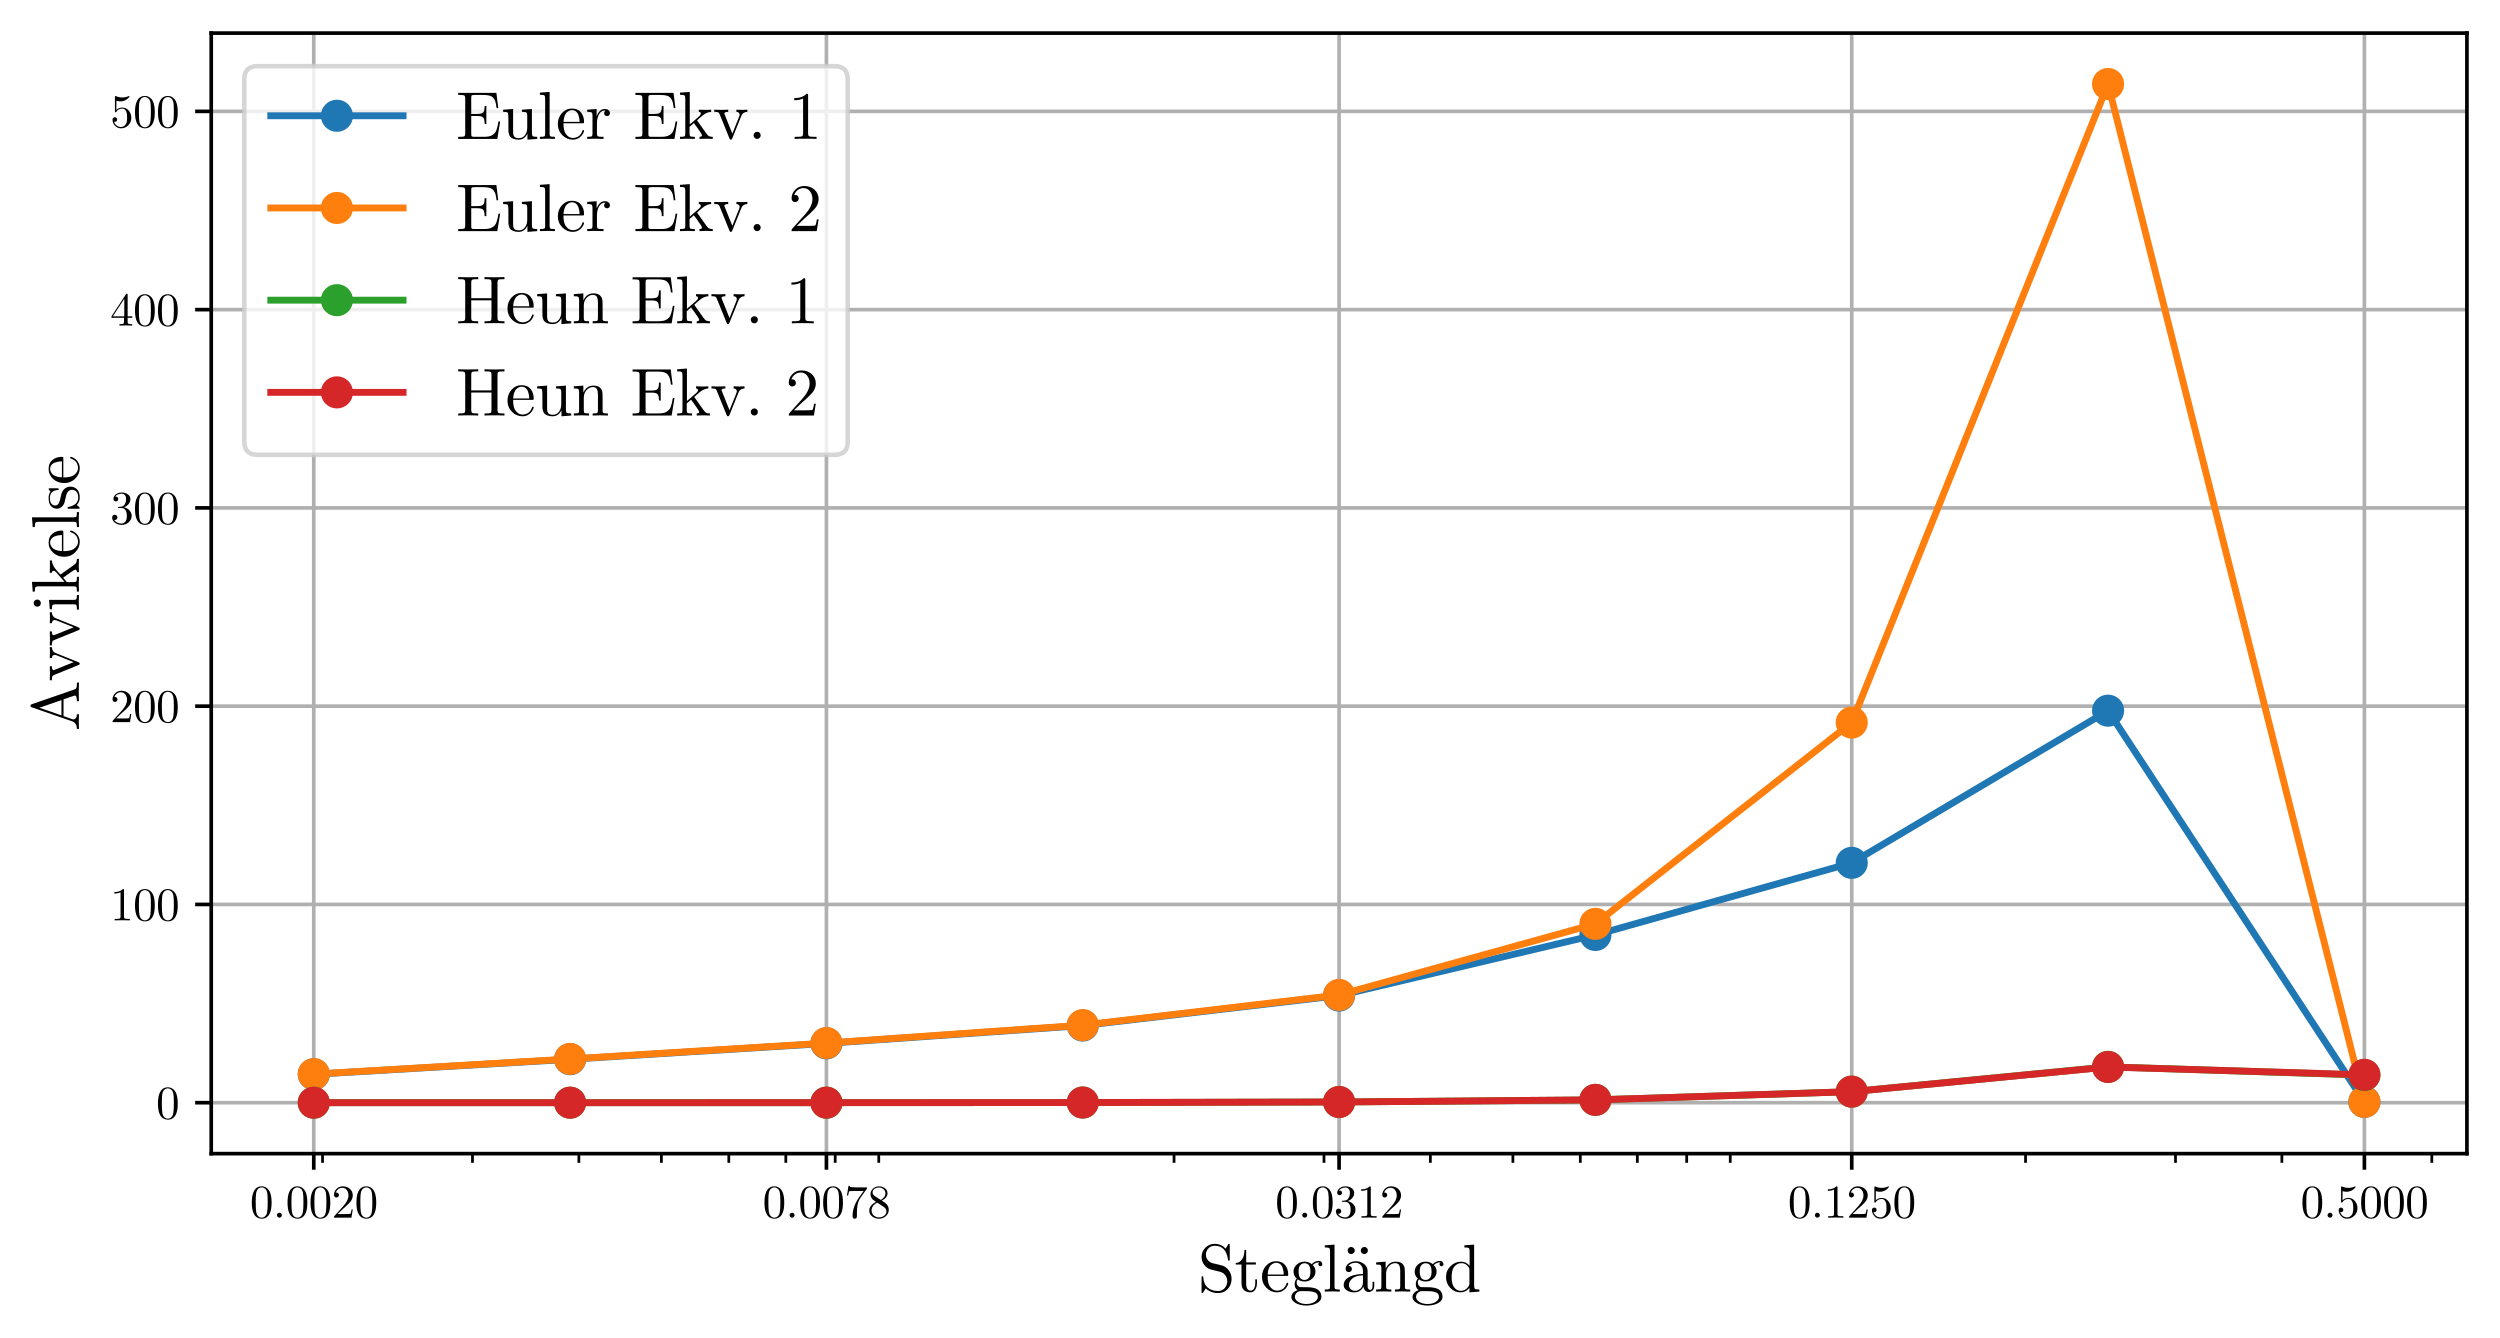 <?xml version="1.0" encoding="utf-8" standalone="no"?>
<!DOCTYPE svg PUBLIC "-//W3C//DTD SVG 1.1//EN"
  "http://www.w3.org/Graphics/SVG/1.1/DTD/svg11.dtd">
<svg xmlns:xlink="http://www.w3.org/1999/xlink" width="544.225pt" height="291.336pt" viewBox="0 0 544.225 291.336" xmlns="http://www.w3.org/2000/svg" version="1.1">
 <defs>
  <style type="text/css">*{stroke-linejoin: round; stroke-linecap: butt}</style>
 </defs>
 <g id="figure_1">
  <g id="patch_1">
   <path d="M 0 291.336 
L 544.225 291.336 
L 544.225 0 
L 0 0 
z
" style="fill: #ffffff"/>
  </g>
  <g id="axes_1">
   <g id="patch_2">
    <path d="M 45.984 251.136 
L 537.024 251.136 
L 537.024 7.2 
L 45.984 7.2 
z
" style="fill: #ffffff"/>
   </g>
   <g id="matplotlib.axis_1">
    <g id="xtick_1">
     <g id="line2d_1">
      <path d="M 514.705 251.136 
L 514.705 7.2 
" clip-path="url(#p6be2112c25)" style="fill: none; stroke: #b0b0b0; stroke-width: 0.8; stroke-linecap: square"/>
     </g>
     <g id="line2d_2">
      <defs>
       <path id="mc79f4f2208" d="M 0 0 
L 0 3.5 
" style="stroke: #000000; stroke-width: 0.8"/>
      </defs>
      <g>
       <use xlink:href="#mc79f4f2208" x="514.705" y="251.136" style="stroke: #000000; stroke-width: 0.8"/>
      </g>
     </g>
     <g id="text_1">
      <!-- 0.5000 -->
      <g transform="translate(500.815 265.075) scale(0.1 -0.1)">
       <defs>
        <path id="CMUSerif-Roman-30" d="M 250 2047 
Q 250 2988 488 3500 
Q 819 4263 1600 4263 
Q 1766 4263 1939 4217 
Q 2113 4172 2333 4000 
Q 2553 3828 2688 3547 
Q 2944 3003 2944 2047 
Q 2944 1113 2706 603 
Q 2359 -141 1594 -141 
Q 1306 -141 1014 6 
Q 722 153 538 506 
Q 250 1034 250 2047 
z
M 781 2125 
Q 781 1159 850 775 
Q 928 359 1142 179 
Q 1356 0 1594 0 
Q 1850 0 2064 192 
Q 2278 384 2344 800 
Q 2416 1209 2413 2125 
Q 2413 3016 2350 3372 
Q 2266 3788 2042 3955 
Q 1819 4122 1594 4122 
Q 1509 4122 1420 4097 
Q 1331 4072 1203 4000 
Q 1075 3928 976 3750 
Q 878 3572 831 3303 
Q 781 2956 781 2125 
z
" transform="scale(0.016)"/>
        <path id="CMUSerif-Roman-2e" d="M 641 103 
Q 544 206 544 340 
Q 544 475 641 573 
Q 738 672 884 672 
Q 1025 672 1120 580 
Q 1216 488 1216 339 
Q 1216 191 1114 95 
Q 1013 0 884 0 
Q 738 0 641 103 
z
" transform="scale(0.016)"/>
        <path id="CMUSerif-Roman-35" d="M 319 1031 
Q 319 1222 422 1295 
Q 525 1369 634 1369 
Q 781 1369 867 1276 
Q 953 1184 953 1056 
Q 953 928 867 836 
Q 781 744 634 744 
Q 563 744 525 756 
Q 609 463 867 250 
Q 1125 38 1466 38 
Q 1894 38 2150 453 
Q 2303 722 2303 1331 
Q 2303 1869 2188 2138 
Q 2009 2547 1644 2547 
Q 1125 2547 819 2100 
Q 781 2044 738 2041 
Q 675 2041 661 2077 
Q 647 2113 647 2209 
L 647 4103 
Q 647 4256 709 4256 
Q 734 4256 788 4238 
Q 1191 4059 1638 4056 
Q 2097 4056 2509 4244 
Q 2541 4263 2559 4263 
Q 2622 4263 2625 4191 
Q 2625 4166 2573 4092 
Q 2522 4019 2412 3923 
Q 2303 3828 2162 3737 
Q 2022 3647 1817 3586 
Q 1613 3525 1388 3525 
Q 1119 3525 844 3609 
L 844 2363 
Q 1175 2688 1656 2688 
Q 2169 2688 2522 2275 
Q 2875 1863 2875 1288 
Q 2875 684 2458 271 
Q 2041 -141 1478 -141 
Q 966 -141 642 225 
Q 319 591 319 1031 
z
" transform="scale(0.016)"/>
       </defs>
       <use xlink:href="#CMUSerif-Roman-30"/>
       <use xlink:href="#CMUSerif-Roman-2e" x="50"/>
       <use xlink:href="#CMUSerif-Roman-35" x="77.783"/>
       <use xlink:href="#CMUSerif-Roman-30" x="127.783"/>
       <use xlink:href="#CMUSerif-Roman-30" x="177.783"/>
       <use xlink:href="#CMUSerif-Roman-30" x="227.783"/>
      </g>
     </g>
    </g>
    <g id="xtick_2">
     <g id="line2d_3">
      <path d="M 403.104 251.136 
L 403.104 7.2 
" clip-path="url(#p6be2112c25)" style="fill: none; stroke: #b0b0b0; stroke-width: 0.8; stroke-linecap: square"/>
     </g>
     <g id="line2d_4">
      <g>
       <use xlink:href="#mc79f4f2208" x="403.104" y="251.136" style="stroke: #000000; stroke-width: 0.8"/>
      </g>
     </g>
     <g id="text_2">
      <!-- 0.1250 -->
      <g transform="translate(389.215 265.075) scale(0.1 -0.1)">
       <defs>
        <path id="CMUSerif-Roman-31" d="M 569 3653 
L 569 3853 
Q 1338 3853 1734 4263 
Q 1844 4263 1862 4238 
Q 1881 4213 1881 4097 
L 1881 506 
Q 1881 316 1975 256 
Q 2069 197 2478 197 
L 2681 197 
L 2681 0 
Q 2456 19 1643 19 
Q 831 19 609 0 
L 609 197 
L 813 197 
Q 1216 197 1312 255 
Q 1409 313 1409 506 
L 1409 3822 
Q 1075 3653 569 3653 
z
" transform="scale(0.016)"/>
        <path id="CMUSerif-Roman-32" d="M 319 0 
Q 319 116 330 150 
Q 341 184 391 238 
L 1619 1606 
Q 2291 2363 2291 3022 
Q 2291 3450 2067 3756 
Q 1844 4063 1434 4063 
Q 1153 4063 915 3891 
Q 678 3719 569 3413 
Q 588 3419 653 3419 
Q 813 3419 902 3319 
Q 991 3219 991 3084 
Q 991 2913 880 2830 
Q 769 2747 659 2747 
Q 616 2747 558 2756 
Q 500 2766 409 2855 
Q 319 2944 319 3103 
Q 319 3550 658 3906 
Q 997 4263 1516 4263 
Q 2103 4263 2489 3914 
Q 2875 3566 2875 3022 
Q 2875 2831 2817 2657 
Q 2759 2484 2682 2350 
Q 2606 2216 2400 2000 
Q 2194 1784 2028 1631 
Q 1863 1478 1491 1153 
L 813 494 
L 1966 494 
Q 2528 494 2572 544 
Q 2634 634 2713 1113 
L 2875 1113 
L 2694 0 
L 319 0 
z
" transform="scale(0.016)"/>
       </defs>
       <use xlink:href="#CMUSerif-Roman-30"/>
       <use xlink:href="#CMUSerif-Roman-2e" x="50"/>
       <use xlink:href="#CMUSerif-Roman-31" x="77.783"/>
       <use xlink:href="#CMUSerif-Roman-32" x="127.783"/>
       <use xlink:href="#CMUSerif-Roman-35" x="177.783"/>
       <use xlink:href="#CMUSerif-Roman-30" x="227.783"/>
      </g>
     </g>
    </g>
    <g id="xtick_3">
     <g id="line2d_5">
      <path d="M 291.505 251.136 
L 291.505 7.2 
" clip-path="url(#p6be2112c25)" style="fill: none; stroke: #b0b0b0; stroke-width: 0.8; stroke-linecap: square"/>
     </g>
     <g id="line2d_6">
      <g>
       <use xlink:href="#mc79f4f2208" x="291.505" y="251.136" style="stroke: #000000; stroke-width: 0.8"/>
      </g>
     </g>
     <g id="text_3">
      <!-- 0.0312 -->
      <g transform="translate(277.615 265.075) scale(0.1 -0.1)">
       <defs>
        <path id="CMUSerif-Roman-33" d="M 269 863 
Q 269 1053 378 1143 
Q 488 1234 628 1234 
Q 775 1234 879 1139 
Q 984 1044 984 878 
Q 984 700 861 600 
Q 738 500 563 525 
Q 716 269 998 153 
Q 1281 38 1544 38 
Q 1819 38 2042 275 
Q 2266 513 2266 1094 
Q 2266 1588 2073 1872 
Q 1881 2156 1503 2156 
L 1222 2156 
Q 1125 2156 1097 2165 
Q 1069 2175 1069 2228 
Q 1069 2291 1166 2303 
Q 1263 2303 1416 2322 
Q 1788 2334 1984 2656 
Q 2163 2956 2163 3384 
Q 2163 3775 1977 3939 
Q 1791 4103 1550 4103 
Q 1325 4103 1078 4009 
Q 831 3916 697 3706 
Q 1094 3706 1094 3384 
Q 1094 3244 1005 3151 
Q 916 3059 769 3059 
Q 628 3059 534 3148 
Q 441 3238 441 3391 
Q 441 3756 767 4009 
Q 1094 4263 1575 4263 
Q 2050 4263 2401 4013 
Q 2753 3763 2753 3378 
Q 2753 3000 2503 2690 
Q 2253 2381 1856 2253 
Q 2344 2156 2634 1826 
Q 2925 1497 2925 1094 
Q 2925 594 2531 226 
Q 2138 -141 1563 -141 
Q 1031 -141 650 146 
Q 269 434 269 863 
z
" transform="scale(0.016)"/>
       </defs>
       <use xlink:href="#CMUSerif-Roman-30"/>
       <use xlink:href="#CMUSerif-Roman-2e" x="50"/>
       <use xlink:href="#CMUSerif-Roman-30" x="77.783"/>
       <use xlink:href="#CMUSerif-Roman-33" x="127.783"/>
       <use xlink:href="#CMUSerif-Roman-31" x="177.783"/>
       <use xlink:href="#CMUSerif-Roman-32" x="227.783"/>
      </g>
     </g>
    </g>
    <g id="xtick_4">
     <g id="line2d_7">
      <path d="M 179.905 251.136 
L 179.905 7.2 
" clip-path="url(#p6be2112c25)" style="fill: none; stroke: #b0b0b0; stroke-width: 0.8; stroke-linecap: square"/>
     </g>
     <g id="line2d_8">
      <g>
       <use xlink:href="#mc79f4f2208" x="179.905" y="251.136" style="stroke: #000000; stroke-width: 0.8"/>
      </g>
     </g>
     <g id="text_4">
      <!-- 0.0078 -->
      <g transform="translate(166.015 265.075) scale(0.1 -0.1)">
       <defs>
        <path id="CMUSerif-Roman-37" d="M 359 3009 
L 569 4325 
L 728 4325 
Q 747 4247 780 4212 
Q 813 4178 995 4150 
Q 1178 4122 1550 4122 
L 3103 4122 
Q 3103 3975 3047 3897 
L 2181 2681 
Q 1906 2297 1784 1588 
Q 1713 1113 1716 538 
L 1716 213 
Q 1716 -141 1420 -141 
Q 1125 -141 1125 213 
Q 1125 1434 1913 2619 
Q 1997 2741 2308 3175 
Q 2619 3609 2631 3628 
L 1306 3628 
Q 725 3628 678 3591 
Q 616 3534 519 3009 
L 359 3009 
z
" transform="scale(0.016)"/>
        <path id="CMUSerif-Roman-38" d="M 269 966 
Q 269 1681 1191 2144 
Q 794 2413 722 2491 
Q 441 2803 441 3194 
Q 441 3641 780 3952 
Q 1119 4263 1600 4263 
Q 2059 4263 2406 3997 
Q 2753 3731 2753 3309 
Q 2753 2716 1978 2316 
Q 2491 1997 2613 1863 
Q 2925 1516 2925 1075 
Q 2925 563 2531 211 
Q 2138 -141 1594 -141 
Q 1063 -141 666 168 
Q 269 478 269 966 
z
M 588 966 
Q 588 569 886 303 
Q 1184 38 1600 38 
Q 2003 38 2304 269 
Q 2606 500 2606 844 
Q 2606 978 2561 1093 
Q 2516 1209 2427 1301 
Q 2338 1394 2283 1436 
Q 2228 1478 2125 1550 
L 1338 2047 
Q 588 1631 588 966 
z
M 722 3444 
Q 722 3138 1044 2925 
L 1838 2413 
Q 2472 2784 2472 3309 
Q 2472 3650 2212 3876 
Q 1953 4103 1594 4103 
Q 1241 4103 981 3917 
Q 722 3731 722 3444 
z
" transform="scale(0.016)"/>
       </defs>
       <use xlink:href="#CMUSerif-Roman-30"/>
       <use xlink:href="#CMUSerif-Roman-2e" x="50"/>
       <use xlink:href="#CMUSerif-Roman-30" x="77.783"/>
       <use xlink:href="#CMUSerif-Roman-30" x="127.783"/>
       <use xlink:href="#CMUSerif-Roman-37" x="177.783"/>
       <use xlink:href="#CMUSerif-Roman-38" x="227.783"/>
      </g>
     </g>
    </g>
    <g id="xtick_5">
     <g id="line2d_9">
      <path d="M 68.305 251.136 
L 68.305 7.2 
" clip-path="url(#p6be2112c25)" style="fill: none; stroke: #b0b0b0; stroke-width: 0.8; stroke-linecap: square"/>
     </g>
     <g id="line2d_10">
      <g>
       <use xlink:href="#mc79f4f2208" x="68.305" y="251.136" style="stroke: #000000; stroke-width: 0.8"/>
      </g>
     </g>
     <g id="text_5">
      <!-- 0.0020 -->
      <g transform="translate(54.415 265.075) scale(0.1 -0.1)">
       <use xlink:href="#CMUSerif-Roman-30"/>
       <use xlink:href="#CMUSerif-Roman-2e" x="50"/>
       <use xlink:href="#CMUSerif-Roman-30" x="77.783"/>
       <use xlink:href="#CMUSerif-Roman-30" x="127.783"/>
       <use xlink:href="#CMUSerif-Roman-32" x="177.783"/>
       <use xlink:href="#CMUSerif-Roman-30" x="227.783"/>
      </g>
     </g>
    </g>
    <g id="xtick_6">
     <g id="line2d_11">
      <defs>
       <path id="m76c03f3259" d="M 0 0 
L 0 2 
" style="stroke: #000000; stroke-width: 0.6"/>
      </defs>
      <g>
       <use xlink:href="#m76c03f3259" x="70.214" y="251.136" style="stroke: #000000; stroke-width: 0.6"/>
      </g>
     </g>
    </g>
    <g id="xtick_7">
     <g id="line2d_12">
      <g>
       <use xlink:href="#m76c03f3259" x="102.855" y="251.136" style="stroke: #000000; stroke-width: 0.6"/>
      </g>
     </g>
    </g>
    <g id="xtick_8">
     <g id="line2d_13">
      <g>
       <use xlink:href="#m76c03f3259" x="126.014" y="251.136" style="stroke: #000000; stroke-width: 0.6"/>
      </g>
     </g>
    </g>
    <g id="xtick_9">
     <g id="line2d_14">
      <g>
       <use xlink:href="#m76c03f3259" x="143.977" y="251.136" style="stroke: #000000; stroke-width: 0.6"/>
      </g>
     </g>
    </g>
    <g id="xtick_10">
     <g id="line2d_15">
      <g>
       <use xlink:href="#m76c03f3259" x="158.655" y="251.136" style="stroke: #000000; stroke-width: 0.6"/>
      </g>
     </g>
    </g>
    <g id="xtick_11">
     <g id="line2d_16">
      <g>
       <use xlink:href="#m76c03f3259" x="171.064" y="251.136" style="stroke: #000000; stroke-width: 0.6"/>
      </g>
     </g>
    </g>
    <g id="xtick_12">
     <g id="line2d_17">
      <g>
       <use xlink:href="#m76c03f3259" x="181.814" y="251.136" style="stroke: #000000; stroke-width: 0.6"/>
      </g>
     </g>
    </g>
    <g id="xtick_13">
     <g id="line2d_18">
      <g>
       <use xlink:href="#m76c03f3259" x="191.296" y="251.136" style="stroke: #000000; stroke-width: 0.6"/>
      </g>
     </g>
    </g>
    <g id="xtick_14">
     <g id="line2d_19">
      <g>
       <use xlink:href="#m76c03f3259" x="255.577" y="251.136" style="stroke: #000000; stroke-width: 0.6"/>
      </g>
     </g>
    </g>
    <g id="xtick_15">
     <g id="line2d_20">
      <g>
       <use xlink:href="#m76c03f3259" x="288.218" y="251.136" style="stroke: #000000; stroke-width: 0.6"/>
      </g>
     </g>
    </g>
    <g id="xtick_16">
     <g id="line2d_21">
      <g>
       <use xlink:href="#m76c03f3259" x="311.377" y="251.136" style="stroke: #000000; stroke-width: 0.6"/>
      </g>
     </g>
    </g>
    <g id="xtick_17">
     <g id="line2d_22">
      <g>
       <use xlink:href="#m76c03f3259" x="329.341" y="251.136" style="stroke: #000000; stroke-width: 0.6"/>
      </g>
     </g>
    </g>
    <g id="xtick_18">
     <g id="line2d_23">
      <g>
       <use xlink:href="#m76c03f3259" x="344.018" y="251.136" style="stroke: #000000; stroke-width: 0.6"/>
      </g>
     </g>
    </g>
    <g id="xtick_19">
     <g id="line2d_24">
      <g>
       <use xlink:href="#m76c03f3259" x="356.428" y="251.136" style="stroke: #000000; stroke-width: 0.6"/>
      </g>
     </g>
    </g>
    <g id="xtick_20">
     <g id="line2d_25">
      <g>
       <use xlink:href="#m76c03f3259" x="367.177" y="251.136" style="stroke: #000000; stroke-width: 0.6"/>
      </g>
     </g>
    </g>
    <g id="xtick_21">
     <g id="line2d_26">
      <g>
       <use xlink:href="#m76c03f3259" x="376.659" y="251.136" style="stroke: #000000; stroke-width: 0.6"/>
      </g>
     </g>
    </g>
    <g id="xtick_22">
     <g id="line2d_27">
      <g>
       <use xlink:href="#m76c03f3259" x="440.941" y="251.136" style="stroke: #000000; stroke-width: 0.6"/>
      </g>
     </g>
    </g>
    <g id="xtick_23">
     <g id="line2d_28">
      <g>
       <use xlink:href="#m76c03f3259" x="473.582" y="251.136" style="stroke: #000000; stroke-width: 0.6"/>
      </g>
     </g>
    </g>
    <g id="xtick_24">
     <g id="line2d_29">
      <g>
       <use xlink:href="#m76c03f3259" x="496.741" y="251.136" style="stroke: #000000; stroke-width: 0.6"/>
      </g>
     </g>
    </g>
    <g id="xtick_25">
     <g id="line2d_30">
      <g>
       <use xlink:href="#m76c03f3259" x="529.382" y="251.136" style="stroke: #000000; stroke-width: 0.6"/>
      </g>
     </g>
    </g>
    <g id="text_6">
     <!-- Steglängd -->
     <g transform="translate(260.743 281.168) scale(0.144 -0.144)">
      <defs>
       <path id="CMUSerif-Roman-53" d="M 359 13 
L 359 1294 
Q 359 1366 362 1391 
Q 366 1416 384 1434 
Q 403 1453 441 1453 
Q 513 1453 519 1388 
Q 538 753 916 403 
Q 1288 56 1925 56 
Q 2309 56 2546 332 
Q 2784 609 2784 972 
Q 2784 1319 2584 1563 
Q 2500 1672 2395 1742 
Q 2291 1813 2227 1834 
Q 2163 1856 2041 1888 
Q 1247 2078 1197 2100 
Q 819 2228 589 2551 
Q 359 2875 359 3272 
Q 359 3784 720 4148 
Q 1081 4513 1606 4513 
Q 1869 4513 2089 4430 
Q 2309 4347 2400 4272 
Q 2491 4197 2631 4063 
L 2853 4428 
Q 2903 4513 2950 4513 
Q 3000 4513 3011 4483 
Q 3022 4453 3022 4359 
L 3022 3072 
Q 3022 3000 3019 2975 
Q 3016 2950 2995 2934 
Q 2975 2919 2938 2919 
Q 2875 2919 2859 2994 
Q 2681 4331 1613 4331 
Q 1247 4331 1008 4086 
Q 769 3841 769 3494 
Q 769 3213 944 2983 
Q 1119 2753 1416 2681 
L 2234 2484 
Q 2644 2388 2919 2025 
Q 3194 1663 3194 1191 
Q 3194 647 2839 253 
Q 2484 -141 1931 -141 
Q 1534 -141 1228 -9 
Q 922 122 756 306 
Q 628 94 544 -25 
L 525 -56 
Q 475 -141 428 -141 
Q 378 -141 368 -109 
Q 359 -78 359 13 
z
" transform="scale(0.016)"/>
       <path id="CMUSerif-Roman-74" d="M 122 2559 
L 122 2700 
Q 416 2713 611 2920 
Q 806 3128 873 3384 
Q 941 3641 947 3938 
L 1106 3938 
L 1106 2759 
L 2022 2759 
L 2022 2559 
L 1106 2559 
L 1106 781 
Q 1106 91 1538 91 
Q 1722 91 1844 280 
Q 1966 469 1966 806 
L 1966 1159 
L 2125 1159 
L 2125 794 
Q 2125 447 1965 187 
Q 1806 -72 1491 -72 
Q 1375 -72 1261 -42 
Q 1147 -13 998 64 
Q 850 141 758 330 
Q 666 519 666 794 
L 666 2559 
L 122 2559 
z
" transform="scale(0.016)"/>
       <path id="CMUSerif-Roman-65" d="M 178 1409 
Q 178 2013 565 2441 
Q 953 2869 1509 2869 
Q 2072 2869 2364 2503 
Q 2656 2138 2656 1613 
Q 2656 1516 2631 1497 
Q 2606 1478 2497 1478 
L 709 1478 
Q 709 825 903 519 
Q 1172 91 1625 91 
Q 1688 91 1763 103 
Q 1838 116 1991 170 
Q 2144 225 2278 372 
Q 2413 519 2491 750 
Q 2509 841 2572 838 
Q 2656 838 2656 763 
Q 2656 706 2595 579 
Q 2534 453 2418 303 
Q 2303 153 2079 40 
Q 1856 -72 1588 -72 
Q 1025 -72 601 354 
Q 178 781 178 1409 
z
M 716 1613 
L 2234 1613 
Q 2234 1747 2211 1897 
Q 2188 2047 2120 2255 
Q 2053 2463 1897 2594 
Q 1741 2725 1509 2725 
Q 1406 2725 1295 2681 
Q 1184 2638 1050 2531 
Q 916 2425 822 2184 
Q 728 1944 716 1613 
z
" transform="scale(0.016)"/>
       <path id="CMUSerif-Roman-67" d="M 178 -506 
Q 178 -300 336 -122 
Q 494 56 769 134 
Q 488 313 488 703 
Q 488 1003 684 1234 
Q 384 1484 384 1894 
Q 384 2272 684 2550 
Q 984 2828 1422 2828 
Q 1806 2828 2100 2597 
Q 2406 2897 2778 2900 
Q 2944 2900 3023 2797 
Q 3103 2694 3103 2584 
Q 3103 2488 3042 2441 
Q 2981 2394 2919 2394 
Q 2841 2394 2786 2445 
Q 2731 2497 2731 2578 
Q 2731 2713 2834 2753 
Q 2816 2759 2772 2759 
Q 2459 2759 2194 2509 
Q 2456 2266 2456 1887 
Q 2456 1509 2156 1231 
Q 1856 953 1422 953 
Q 1063 953 788 1153 
Q 678 1025 678 850 
Q 678 691 775 566 
Q 872 441 1019 422 
Q 1063 416 1497 416 
Q 1753 416 1893 409 
Q 2034 403 2236 361 
Q 2438 319 2597 238 
Q 3013 6 3016 -494 
Q 3016 -859 2595 -1089 
Q 2175 -1319 1594 -1319 
Q 1006 -1319 592 -1086 
Q 178 -853 178 -506 
z
M 513 -506 
Q 513 -769 822 -970 
Q 1131 -1172 1600 -1172 
Q 2059 -1172 2370 -973 
Q 2681 -775 2681 -506 
Q 2681 -316 2572 -194 
Q 2463 -72 2239 -23 
Q 2016 25 1859 34 
Q 1703 44 1416 44 
L 1038 44 
Q 819 31 666 -128 
Q 513 -288 513 -506 
z
M 863 1888 
Q 863 1100 1422 1100 
Q 1703 1100 1875 1356 
Q 1978 1528 1978 1894 
Q 1978 2681 1422 2681 
Q 1141 2681 966 2425 
Q 863 2253 863 1888 
z
" transform="scale(0.016)"/>
       <path id="CMUSerif-Roman-6c" d="M 213 0 
L 213 197 
Q 553 197 631 239 
Q 709 281 709 488 
L 709 3816 
Q 709 4053 626 4112 
Q 544 4172 213 4172 
L 213 4372 
L 1131 4441 
L 1131 488 
Q 1131 281 1212 239 
Q 1294 197 1631 197 
L 1631 0 
Q 1553 0 1390 6 
Q 1228 13 1109 16 
Q 991 19 922 19 
Q 847 19 213 0 
z
" transform="scale(0.016)"/>
       <path id="CMUSerif-Roman-e4" d="M 269 609 
Q 269 1153 909 1441 
Q 1294 1625 2088 1672 
L 2088 1906 
Q 2088 2303 1880 2514 
Q 1672 2725 1409 2725 
Q 941 2725 716 2431 
Q 906 2425 975 2329 
Q 1044 2234 1044 2138 
Q 1044 2009 964 1926 
Q 884 1844 750 1844 
Q 622 1844 537 1923 
Q 453 2003 453 2144 
Q 453 2456 736 2662 
Q 1019 2869 1422 2869 
Q 1947 2869 2297 2516 
Q 2406 2406 2461 2265 
Q 2516 2125 2522 2033 
Q 2528 1941 2528 1759 
L 2528 481 
Q 2528 444 2540 381 
Q 2553 319 2611 239 
Q 2669 159 2766 159 
Q 2997 159 2994 569 
L 2994 928 
L 3156 928 
L 3156 569 
Q 3156 228 2976 95 
Q 2797 -38 2631 -38 
Q 2419 -38 2284 118 
Q 2150 275 2131 488 
Q 2034 244 1814 86 
Q 1594 -72 1294 -72 
Q 1063 -72 845 -14 
Q 628 44 448 205 
Q 269 366 269 609 
z
M 641 3878 
Q 641 4025 739 4122 
Q 838 4219 972 4219 
Q 1100 4219 1206 4119 
Q 1313 4019 1313 3878 
Q 1313 3738 1206 3642 
Q 1100 3547 972 3547 
Q 825 3547 733 3645 
Q 641 3744 641 3878 
z
M 763 616 
Q 763 378 931 225 
Q 1100 72 1338 72 
Q 1606 72 1847 280 
Q 2088 488 2088 897 
L 2088 1538 
Q 1378 1513 1070 1230 
Q 763 947 763 616 
z
M 1881 3878 
Q 1881 4025 1984 4122 
Q 2088 4219 2222 4219 
Q 2356 4219 2454 4122 
Q 2553 4025 2553 3878 
Q 2553 3738 2451 3642 
Q 2350 3547 2222 3547 
Q 2075 3547 1978 3645 
Q 1881 3744 1881 3878 
z
" transform="scale(0.016)"/>
       <path id="CMUSerif-Roman-6e" d="M 206 0 
L 206 197 
Q 547 197 625 239 
Q 703 281 703 488 
L 703 2203 
Q 703 2441 620 2500 
Q 538 2559 206 2559 
L 206 2759 
L 1106 2828 
L 1106 2156 
Q 1406 2828 2053 2828 
Q 2534 2828 2725 2591 
Q 2866 2431 2895 2253 
Q 2925 2075 2925 1613 
L 2925 391 
Q 2931 256 3034 226 
Q 3138 197 3425 197 
L 3425 0 
Q 2772 19 2706 19 
Q 2656 19 1984 0 
L 1984 197 
Q 2325 197 2404 239 
Q 2484 281 2484 488 
L 2484 1978 
Q 2484 2303 2384 2495 
Q 2284 2688 2009 2688 
Q 1678 2688 1412 2409 
Q 1147 2131 1147 1663 
L 1147 488 
Q 1147 281 1226 239 
Q 1306 197 1644 197 
L 1644 0 
Q 991 19 928 19 
Q 878 19 206 0 
z
" transform="scale(0.016)"/>
       <path id="CMUSerif-Roman-64" d="M 219 1375 
Q 219 1984 644 2406 
Q 1069 2828 1644 2828 
Q 2131 2828 2450 2431 
L 2450 3816 
Q 2450 4053 2367 4112 
Q 2284 4172 1953 4172 
L 1953 4372 
L 2875 4441 
L 2875 556 
Q 2875 319 2958 258 
Q 3041 197 3372 197 
L 3372 0 
L 2431 -72 
L 2431 353 
Q 2100 -69 1575 -72 
Q 1025 -72 622 350 
Q 219 772 219 1375 
z
M 750 1369 
Q 750 775 934 481 
Q 1191 72 1606 72 
Q 2081 72 2363 519 
Q 2434 628 2431 756 
L 2431 2069 
Q 2431 2197 2363 2303 
Q 2100 2688 1672 2688 
Q 1225 2688 947 2278 
Q 750 1972 750 1369 
z
" transform="scale(0.016)"/>
      </defs>
      <use xlink:href="#CMUSerif-Roman-53"/>
      <use xlink:href="#CMUSerif-Roman-74" x="55.469"/>
      <use xlink:href="#CMUSerif-Roman-65" x="94.238"/>
      <use xlink:href="#CMUSerif-Roman-67" x="138.623"/>
      <use xlink:href="#CMUSerif-Roman-6c" x="188.623"/>
      <use xlink:href="#CMUSerif-Roman-e4" x="216.309"/>
      <use xlink:href="#CMUSerif-Roman-6e" x="266.309"/>
      <use xlink:href="#CMUSerif-Roman-67" x="321.777"/>
      <use xlink:href="#CMUSerif-Roman-64" x="371.777"/>
     </g>
    </g>
   </g>
   <g id="matplotlib.axis_2">
    <g id="ytick_1">
     <g id="line2d_31">
      <path d="M 45.984 240.049 
L 537.024 240.049 
" clip-path="url(#p6be2112c25)" style="fill: none; stroke: #b0b0b0; stroke-width: 0.8; stroke-linecap: square"/>
     </g>
     <g id="line2d_32">
      <defs>
       <path id="mc7474cd110" d="M 0 0 
L -3.5 0 
" style="stroke: #000000; stroke-width: 0.8"/>
      </defs>
      <g>
       <use xlink:href="#mc7474cd110" x="45.984" y="240.049" style="stroke: #000000; stroke-width: 0.8"/>
      </g>
     </g>
     <g id="text_7">
      <!-- 0 -->
      <g transform="translate(33.984 243.518) scale(0.1 -0.1)">
       <use xlink:href="#CMUSerif-Roman-30"/>
      </g>
     </g>
    </g>
    <g id="ytick_2">
     <g id="line2d_33">
      <path d="M 45.984 196.887 
L 537.024 196.887 
" clip-path="url(#p6be2112c25)" style="fill: none; stroke: #b0b0b0; stroke-width: 0.8; stroke-linecap: square"/>
     </g>
     <g id="line2d_34">
      <g>
       <use xlink:href="#mc7474cd110" x="45.984" y="196.887" style="stroke: #000000; stroke-width: 0.8"/>
      </g>
     </g>
     <g id="text_8">
      <!-- 100 -->
      <g transform="translate(23.985 200.357) scale(0.1 -0.1)">
       <use xlink:href="#CMUSerif-Roman-31"/>
       <use xlink:href="#CMUSerif-Roman-30" x="50"/>
       <use xlink:href="#CMUSerif-Roman-30" x="100"/>
      </g>
     </g>
    </g>
    <g id="ytick_3">
     <g id="line2d_35">
      <path d="M 45.984 153.726 
L 537.024 153.726 
" clip-path="url(#p6be2112c25)" style="fill: none; stroke: #b0b0b0; stroke-width: 0.8; stroke-linecap: square"/>
     </g>
     <g id="line2d_36">
      <g>
       <use xlink:href="#mc7474cd110" x="45.984" y="153.726" style="stroke: #000000; stroke-width: 0.8"/>
      </g>
     </g>
     <g id="text_9">
      <!-- 200 -->
      <g transform="translate(23.985 157.195) scale(0.1 -0.1)">
       <use xlink:href="#CMUSerif-Roman-32"/>
       <use xlink:href="#CMUSerif-Roman-30" x="50"/>
       <use xlink:href="#CMUSerif-Roman-30" x="100"/>
      </g>
     </g>
    </g>
    <g id="ytick_4">
     <g id="line2d_37">
      <path d="M 45.984 110.564 
L 537.024 110.564 
" clip-path="url(#p6be2112c25)" style="fill: none; stroke: #b0b0b0; stroke-width: 0.8; stroke-linecap: square"/>
     </g>
     <g id="line2d_38">
      <g>
       <use xlink:href="#mc7474cd110" x="45.984" y="110.564" style="stroke: #000000; stroke-width: 0.8"/>
      </g>
     </g>
     <g id="text_10">
      <!-- 300 -->
      <g transform="translate(23.985 114.034) scale(0.1 -0.1)">
       <use xlink:href="#CMUSerif-Roman-33"/>
       <use xlink:href="#CMUSerif-Roman-30" x="50"/>
       <use xlink:href="#CMUSerif-Roman-30" x="100"/>
      </g>
     </g>
    </g>
    <g id="ytick_5">
     <g id="line2d_39">
      <path d="M 45.984 67.403 
L 537.024 67.403 
" clip-path="url(#p6be2112c25)" style="fill: none; stroke: #b0b0b0; stroke-width: 0.8; stroke-linecap: square"/>
     </g>
     <g id="line2d_40">
      <g>
       <use xlink:href="#mc7474cd110" x="45.984" y="67.403" style="stroke: #000000; stroke-width: 0.8"/>
      </g>
     </g>
     <g id="text_11">
      <!-- 400 -->
      <g transform="translate(23.985 70.872) scale(0.1 -0.1)">
       <defs>
        <path id="CMUSerif-Roman-34" d="M 178 1056 
L 178 1253 
L 2144 4256 
Q 2194 4334 2272 4331 
Q 2344 4331 2359 4303 
Q 2375 4275 2375 4166 
L 2375 1253 
L 3016 1253 
L 3016 1056 
L 2375 1056 
L 2375 500 
Q 2375 316 2451 256 
Q 2528 197 2859 197 
L 2994 197 
L 2994 0 
Q 2731 19 2125 19 
Q 1522 19 1259 0 
L 1259 197 
L 1394 197 
Q 1725 197 1803 255 
Q 1881 313 1881 500 
L 1881 1056 
L 178 1056 
z
M 359 1253 
L 1919 1253 
L 1919 3641 
L 359 1253 
z
" transform="scale(0.016)"/>
       </defs>
       <use xlink:href="#CMUSerif-Roman-34"/>
       <use xlink:href="#CMUSerif-Roman-30" x="50"/>
       <use xlink:href="#CMUSerif-Roman-30" x="100"/>
      </g>
     </g>
    </g>
    <g id="ytick_6">
     <g id="line2d_41">
      <path d="M 45.984 24.241 
L 537.024 24.241 
" clip-path="url(#p6be2112c25)" style="fill: none; stroke: #b0b0b0; stroke-width: 0.8; stroke-linecap: square"/>
     </g>
     <g id="line2d_42">
      <g>
       <use xlink:href="#mc7474cd110" x="45.984" y="24.241" style="stroke: #000000; stroke-width: 0.8"/>
      </g>
     </g>
     <g id="text_12">
      <!-- 500 -->
      <g transform="translate(23.985 27.711) scale(0.1 -0.1)">
       <use xlink:href="#CMUSerif-Roman-35"/>
       <use xlink:href="#CMUSerif-Roman-30" x="50"/>
       <use xlink:href="#CMUSerif-Roman-30" x="100"/>
      </g>
     </g>
    </g>
    <g id="text_13">
     <!-- Avvikelse -->
     <g transform="translate(17.192 159.162) rotate(-90) scale(0.144 -0.144)">
      <defs>
       <path id="CMUSerif-Roman-41" d="M 206 0 
L 206 197 
Q 775 209 922 628 
L 2247 4453 
Q 2272 4531 2300 4556 
Q 2328 4581 2400 4581 
Q 2438 4581 2461 4575 
Q 2484 4569 2500 4547 
Q 2516 4525 2522 4512 
Q 2528 4500 2547 4453 
L 3928 453 
Q 3978 294 4081 245 
Q 4184 197 4475 197 
L 4588 197 
L 4588 0 
Q 4184 19 3750 19 
Q 3059 19 2828 0 
L 2828 197 
Q 3359 197 3359 391 
Q 3359 403 3341 481 
L 3003 1459 
L 1422 1459 
L 1125 622 
Q 1113 597 1113 525 
Q 1113 391 1238 294 
Q 1363 197 1594 197 
L 1594 0 
Q 978 19 856 19 
Q 647 19 206 0 
z
M 1491 1656 
L 2931 1656 
L 2209 3738 
L 1491 1656 
z
" transform="scale(0.016)"/>
       <path id="CMUSerif-Roman-76" d="M 122 2559 
L 122 2759 
Q 409 2741 744 2741 
Q 866 2741 1441 2759 
L 1441 2559 
Q 1075 2559 1075 2394 
Q 1075 2369 1113 2284 
L 1831 500 
L 2484 2131 
Q 2522 2241 2522 2284 
Q 2522 2394 2448 2473 
Q 2375 2553 2216 2559 
L 2216 2759 
Q 2541 2741 2772 2741 
Q 3034 2741 3250 2759 
L 3250 2559 
Q 3059 2559 2925 2473 
Q 2791 2388 2748 2314 
Q 2706 2241 2663 2131 
L 1825 50 
Q 1775 -72 1691 -72 
Q 1634 -72 1611 -48 
Q 1588 -25 1556 50 
L 634 2322 
Q 572 2481 490 2520 
Q 409 2559 122 2559 
z
" transform="scale(0.016)"/>
       <path id="CMUSerif-Roman-69" d="M 213 0 
L 213 197 
Q 553 197 631 239 
Q 709 281 709 488 
L 709 2209 
Q 709 2447 629 2503 
Q 550 2559 238 2559 
L 238 2759 
L 1131 2828 
L 1131 481 
Q 1131 291 1200 244 
Q 1269 197 1581 197 
L 1581 0 
Q 928 19 916 19 
Q 828 19 213 0 
z
M 481 3944 
Q 481 4072 579 4176 
Q 678 4281 818 4281 
Q 959 4281 1059 4186 
Q 1159 4091 1159 3942 
Q 1159 3794 1059 3698 
Q 959 3603 819 3603 
Q 672 3603 576 3706 
Q 481 3809 481 3944 
z
" transform="scale(0.016)"/>
       <path id="CMUSerif-Roman-6b" d="M 178 0 
L 178 197 
Q 519 197 598 239 
Q 678 281 678 488 
L 678 3816 
Q 678 4053 595 4112 
Q 513 4172 178 4172 
L 178 4372 
L 1100 4441 
L 1100 1369 
L 2003 2150 
Q 2144 2272 2144 2400 
Q 2144 2547 1959 2559 
L 1959 2759 
Q 2228 2741 2675 2741 
Q 2938 2741 3122 2759 
L 3122 2559 
Q 2719 2541 2316 2216 
Q 2225 2144 2011 1958 
Q 1797 1772 1797 1753 
Q 1797 1747 1805 1731 
Q 1813 1716 1825 1703 
Q 1838 1691 1838 1684 
L 2650 538 
Q 2816 306 2937 251 
Q 3059 197 3272 197 
L 3272 0 
Q 2997 19 2713 19 
Q 2559 19 2022 0 
L 2022 197 
Q 2253 197 2253 347 
Q 2253 450 1734 1166 
Q 1697 1216 1613 1325 
Q 1534 1441 1491 1497 
L 1081 1147 
L 1081 488 
Q 1081 281 1161 239 
Q 1241 197 1581 197 
L 1581 0 
Q 1197 19 878 19 
Q 813 19 178 0 
z
" transform="scale(0.016)"/>
       <path id="CMUSerif-Roman-73" d="M 213 84 
L 213 928 
Q 213 1000 216 1025 
Q 219 1050 237 1069 
Q 256 1088 294 1088 
Q 338 1088 355 1069 
Q 372 1050 384 978 
Q 481 538 689 305 
Q 897 72 1275 72 
Q 1634 72 1815 231 
Q 1997 391 1997 653 
Q 1997 1122 1331 1241 
Q 947 1319 787 1370 
Q 628 1422 488 1538 
Q 213 1763 213 2081 
Q 213 2400 455 2634 
Q 697 2869 1234 2869 
Q 1594 2869 1838 2688 
Q 1909 2744 1947 2791 
Q 2031 2869 2075 2869 
Q 2125 2869 2134 2836 
Q 2144 2803 2144 2713 
L 2144 2069 
Q 2144 1997 2141 1972 
Q 2138 1947 2119 1930 
Q 2100 1913 2059 1913 
Q 1988 1913 1984 1972 
Q 1934 2747 1234 2747 
Q 856 2747 687 2601 
Q 519 2456 519 2259 
Q 519 2150 570 2067 
Q 622 1984 689 1936 
Q 756 1888 881 1842 
Q 1006 1797 1082 1781 
Q 1159 1766 1306 1734 
Q 1819 1638 2034 1428 
Q 2303 1159 2303 819 
Q 2303 441 2047 184 
Q 1791 -72 1275 -72 
Q 859 -72 569 206 
Q 531 169 503 136 
Q 475 103 464 90 
Q 453 78 450 70 
Q 447 63 441 56 
Q 313 -72 281 -72 
Q 231 -72 222 -39 
Q 213 -6 213 84 
z
" transform="scale(0.016)"/>
      </defs>
      <use xlink:href="#CMUSerif-Roman-41"/>
      <use xlink:href="#CMUSerif-Roman-76" x="75"/>
      <use xlink:href="#CMUSerif-Roman-76" x="127.686"/>
      <use xlink:href="#CMUSerif-Roman-69" x="180.371"/>
      <use xlink:href="#CMUSerif-Roman-6b" x="208.057"/>
      <use xlink:href="#CMUSerif-Roman-65" x="260.742"/>
      <use xlink:href="#CMUSerif-Roman-6c" x="305.127"/>
      <use xlink:href="#CMUSerif-Roman-73" x="332.812"/>
      <use xlink:href="#CMUSerif-Roman-65" x="372.168"/>
     </g>
    </g>
   </g>
   <g id="line2d_43">
    <path d="M 514.705 239.867 
L 458.904 154.708 
L 403.104 187.835 
L 347.305 203.528 
L 291.505 216.721 
L 235.704 223.249 
L 179.905 227.132 
L 124.105 230.582 
L 68.305 233.86 
" clip-path="url(#p6be2112c25)" style="fill: none; stroke: #1f77b4; stroke-width: 1.5; stroke-linecap: square"/>
    <defs>
     <path id="m6b9f9ccc2e" d="M 0 3 
C 0.796 3 1.559 2.684 2.121 2.121 
C 2.684 1.559 3 0.796 3 0 
C 3 -0.796 2.684 -1.559 2.121 -2.121 
C 1.559 -2.684 0.796 -3 0 -3 
C -0.796 -3 -1.559 -2.684 -2.121 -2.121 
C -2.684 -1.559 -3 -0.796 -3 0 
C -3 0.796 -2.684 1.559 -2.121 2.121 
C -1.559 2.684 -0.796 3 0 3 
z
" style="stroke: #1f77b4"/>
    </defs>
    <g clip-path="url(#p6be2112c25)">
     <use xlink:href="#m6b9f9ccc2e" x="514.705" y="239.867" style="fill: #1f77b4; stroke: #1f77b4"/>
     <use xlink:href="#m6b9f9ccc2e" x="458.904" y="154.708" style="fill: #1f77b4; stroke: #1f77b4"/>
     <use xlink:href="#m6b9f9ccc2e" x="403.104" y="187.835" style="fill: #1f77b4; stroke: #1f77b4"/>
     <use xlink:href="#m6b9f9ccc2e" x="347.305" y="203.528" style="fill: #1f77b4; stroke: #1f77b4"/>
     <use xlink:href="#m6b9f9ccc2e" x="291.505" y="216.721" style="fill: #1f77b4; stroke: #1f77b4"/>
     <use xlink:href="#m6b9f9ccc2e" x="235.704" y="223.249" style="fill: #1f77b4; stroke: #1f77b4"/>
     <use xlink:href="#m6b9f9ccc2e" x="179.905" y="227.132" style="fill: #1f77b4; stroke: #1f77b4"/>
     <use xlink:href="#m6b9f9ccc2e" x="124.105" y="230.582" style="fill: #1f77b4; stroke: #1f77b4"/>
     <use xlink:href="#m6b9f9ccc2e" x="68.305" y="233.86" style="fill: #1f77b4; stroke: #1f77b4"/>
    </g>
   </g>
   <g id="line2d_44">
    <path d="M 514.705 239.867 
L 458.904 18.288 
L 403.104 157.289 
L 347.305 201.114 
L 291.505 216.581 
L 235.704 223.157 
L 179.905 227.06 
L 124.105 230.522 
L 68.305 233.816 
" clip-path="url(#p6be2112c25)" style="fill: none; stroke: #ff7f0e; stroke-width: 1.5; stroke-linecap: square"/>
    <defs>
     <path id="me23c79cee1" d="M 0 3 
C 0.796 3 1.559 2.684 2.121 2.121 
C 2.684 1.559 3 0.796 3 0 
C 3 -0.796 2.684 -1.559 2.121 -2.121 
C 1.559 -2.684 0.796 -3 0 -3 
C -0.796 -3 -1.559 -2.684 -2.121 -2.121 
C -2.684 -1.559 -3 -0.796 -3 0 
C -3 0.796 -2.684 1.559 -2.121 2.121 
C -1.559 2.684 -0.796 3 0 3 
z
" style="stroke: #ff7f0e"/>
    </defs>
    <g clip-path="url(#p6be2112c25)">
     <use xlink:href="#me23c79cee1" x="514.705" y="239.867" style="fill: #ff7f0e; stroke: #ff7f0e"/>
     <use xlink:href="#me23c79cee1" x="458.904" y="18.288" style="fill: #ff7f0e; stroke: #ff7f0e"/>
     <use xlink:href="#me23c79cee1" x="403.104" y="157.289" style="fill: #ff7f0e; stroke: #ff7f0e"/>
     <use xlink:href="#me23c79cee1" x="347.305" y="201.114" style="fill: #ff7f0e; stroke: #ff7f0e"/>
     <use xlink:href="#me23c79cee1" x="291.505" y="216.581" style="fill: #ff7f0e; stroke: #ff7f0e"/>
     <use xlink:href="#me23c79cee1" x="235.704" y="223.157" style="fill: #ff7f0e; stroke: #ff7f0e"/>
     <use xlink:href="#me23c79cee1" x="179.905" y="227.06" style="fill: #ff7f0e; stroke: #ff7f0e"/>
     <use xlink:href="#me23c79cee1" x="124.105" y="230.522" style="fill: #ff7f0e; stroke: #ff7f0e"/>
     <use xlink:href="#me23c79cee1" x="68.305" y="233.816" style="fill: #ff7f0e; stroke: #ff7f0e"/>
    </g>
   </g>
   <g id="line2d_45">
    <path d="M 514.705 234.05 
L 458.904 232.237 
L 403.104 237.635 
L 347.305 239.431 
L 291.505 239.894 
L 235.704 240.01 
L 179.905 240.039 
L 124.105 240.046 
L 68.305 240.048 
" clip-path="url(#p6be2112c25)" style="fill: none; stroke: #2ca02c; stroke-width: 1.5; stroke-linecap: square"/>
    <defs>
     <path id="mfa68708754" d="M 0 3 
C 0.796 3 1.559 2.684 2.121 2.121 
C 2.684 1.559 3 0.796 3 0 
C 3 -0.796 2.684 -1.559 2.121 -2.121 
C 1.559 -2.684 0.796 -3 0 -3 
C -0.796 -3 -1.559 -2.684 -2.121 -2.121 
C -2.684 -1.559 -3 -0.796 -3 0 
C -3 0.796 -2.684 1.559 -2.121 2.121 
C -1.559 2.684 -0.796 3 0 3 
z
" style="stroke: #2ca02c"/>
    </defs>
    <g clip-path="url(#p6be2112c25)">
     <use xlink:href="#mfa68708754" x="514.705" y="234.05" style="fill: #2ca02c; stroke: #2ca02c"/>
     <use xlink:href="#mfa68708754" x="458.904" y="232.237" style="fill: #2ca02c; stroke: #2ca02c"/>
     <use xlink:href="#mfa68708754" x="403.104" y="237.635" style="fill: #2ca02c; stroke: #2ca02c"/>
     <use xlink:href="#mfa68708754" x="347.305" y="239.431" style="fill: #2ca02c; stroke: #2ca02c"/>
     <use xlink:href="#mfa68708754" x="291.505" y="239.894" style="fill: #2ca02c; stroke: #2ca02c"/>
     <use xlink:href="#mfa68708754" x="235.704" y="240.01" style="fill: #2ca02c; stroke: #2ca02c"/>
     <use xlink:href="#mfa68708754" x="179.905" y="240.039" style="fill: #2ca02c; stroke: #2ca02c"/>
     <use xlink:href="#mfa68708754" x="124.105" y="240.046" style="fill: #2ca02c; stroke: #2ca02c"/>
     <use xlink:href="#mfa68708754" x="68.305" y="240.048" style="fill: #2ca02c; stroke: #2ca02c"/>
    </g>
   </g>
   <g id="line2d_46">
    <path d="M 514.705 233.979 
L 458.904 232.273 
L 403.104 237.644 
L 347.305 239.432 
L 291.505 239.894 
L 235.704 240.01 
L 179.905 240.039 
L 124.105 240.046 
L 68.305 240.048 
" clip-path="url(#p6be2112c25)" style="fill: none; stroke: #d62728; stroke-width: 1.5; stroke-linecap: square"/>
    <defs>
     <path id="m93f5e871ae" d="M 0 3 
C 0.796 3 1.559 2.684 2.121 2.121 
C 2.684 1.559 3 0.796 3 0 
C 3 -0.796 2.684 -1.559 2.121 -2.121 
C 1.559 -2.684 0.796 -3 0 -3 
C -0.796 -3 -1.559 -2.684 -2.121 -2.121 
C -2.684 -1.559 -3 -0.796 -3 0 
C -3 0.796 -2.684 1.559 -2.121 2.121 
C -1.559 2.684 -0.796 3 0 3 
z
" style="stroke: #d62728"/>
    </defs>
    <g clip-path="url(#p6be2112c25)">
     <use xlink:href="#m93f5e871ae" x="514.705" y="233.979" style="fill: #d62728; stroke: #d62728"/>
     <use xlink:href="#m93f5e871ae" x="458.904" y="232.273" style="fill: #d62728; stroke: #d62728"/>
     <use xlink:href="#m93f5e871ae" x="403.104" y="237.644" style="fill: #d62728; stroke: #d62728"/>
     <use xlink:href="#m93f5e871ae" x="347.305" y="239.432" style="fill: #d62728; stroke: #d62728"/>
     <use xlink:href="#m93f5e871ae" x="291.505" y="239.894" style="fill: #d62728; stroke: #d62728"/>
     <use xlink:href="#m93f5e871ae" x="235.704" y="240.01" style="fill: #d62728; stroke: #d62728"/>
     <use xlink:href="#m93f5e871ae" x="179.905" y="240.039" style="fill: #d62728; stroke: #d62728"/>
     <use xlink:href="#m93f5e871ae" x="124.105" y="240.046" style="fill: #d62728; stroke: #d62728"/>
     <use xlink:href="#m93f5e871ae" x="68.305" y="240.048" style="fill: #d62728; stroke: #d62728"/>
    </g>
   </g>
   <g id="patch_3">
    <path d="M 45.984 251.136 
L 45.984 7.2 
" style="fill: none; stroke: #000000; stroke-width: 0.8; stroke-linejoin: miter; stroke-linecap: square"/>
   </g>
   <g id="patch_4">
    <path d="M 537.024 251.136 
L 537.024 7.2 
" style="fill: none; stroke: #000000; stroke-width: 0.8; stroke-linejoin: miter; stroke-linecap: square"/>
   </g>
   <g id="patch_5">
    <path d="M 45.984 251.136 
L 537.024 251.136 
" style="fill: none; stroke: #000000; stroke-width: 0.8; stroke-linejoin: miter; stroke-linecap: square"/>
   </g>
   <g id="patch_6">
    <path d="M 45.984 7.2 
L 537.024 7.2 
" style="fill: none; stroke: #000000; stroke-width: 0.8; stroke-linejoin: miter; stroke-linecap: square"/>
   </g>
   <g id="legend_1">
    <g id="patch_7">
     <path d="M 56.065 99.009 
L 181.662 99.009 
Q 184.542 99.009 184.542 96.129 
L 184.542 17.28 
Q 184.542 14.4 181.662 14.4 
L 56.065 14.4 
Q 53.184 14.4 53.184 17.28 
L 53.184 96.129 
Q 53.184 99.009 56.065 99.009 
z
" style="fill: #ffffff; opacity: 0.8; stroke: #cccccc; stroke-linejoin: miter"/>
    </g>
    <g id="line2d_47">
     <path d="M 58.944 25.2 
L 73.344 25.2 
L 87.745 25.2 
" style="fill: none; stroke: #1f77b4; stroke-width: 1.5; stroke-linecap: square"/>
     <g>
      <use xlink:href="#m6b9f9ccc2e" x="73.344" y="25.2" style="fill: #1f77b4; stroke: #1f77b4"/>
     </g>
    </g>
    <g id="text_14">
     <!-- Euler Ekv. 1 -->
     <g transform="translate(99.264 30.24) scale(0.144 -0.144)">
      <defs>
       <path id="CMUSerif-Roman-45" d="M 213 0 
L 213 197 
L 366 197 
Q 713 197 792 255 
Q 872 313 872 500 
L 872 3853 
Q 872 4038 790 4095 
Q 709 4153 366 4153 
L 213 4153 
L 213 4353 
L 3816 4353 
L 3994 2913 
L 3834 2913 
Q 3791 3278 3733 3489 
Q 3675 3700 3536 3862 
Q 3397 4025 3170 4089 
Q 2944 4153 2578 4153 
L 1753 4153 
Q 1534 4153 1487 4108 
Q 1441 4063 1441 3897 
L 1441 2363 
L 2016 2363 
Q 2456 2363 2581 2516 
Q 2706 2669 2706 3109 
L 2869 3109 
L 2869 1416 
L 2706 1416 
Q 2706 1850 2581 2006 
Q 2456 2163 2016 2163 
L 1441 2163 
L 1441 453 
Q 1441 288 1489 242 
Q 1538 197 1753 197 
L 2606 197 
Q 2881 197 3082 233 
Q 3284 269 3425 358 
Q 3566 447 3661 550 
Q 3756 653 3823 839 
Q 3891 1025 3930 1197 
Q 3969 1369 4013 1650 
L 4172 1650 
L 3903 0 
L 213 0 
z
" transform="scale(0.016)"/>
       <path id="CMUSerif-Roman-75" d="M 206 2559 
L 206 2759 
L 1147 2828 
L 1147 703 
Q 1147 550 1159 461 
Q 1172 372 1223 269 
Q 1275 166 1395 119 
Q 1516 72 1709 72 
Q 2056 72 2270 356 
Q 2484 641 2484 1063 
L 2484 2203 
Q 2484 2441 2400 2500 
Q 2316 2559 1984 2559 
L 1984 2759 
L 2925 2828 
L 2925 556 
Q 2925 319 3008 258 
Q 3091 197 3425 197 
L 3425 0 
L 2503 -72 
L 2503 506 
Q 2234 -69 1678 -72 
Q 1397 -72 1205 0 
Q 1013 72 916 161 
Q 819 250 767 422 
Q 716 594 709 700 
Q 703 806 703 1013 
L 703 1972 
Q 703 2406 640 2482 
Q 578 2559 206 2559 
z
" transform="scale(0.016)"/>
       <path id="CMUSerif-Roman-72" d="M 178 0 
L 178 197 
Q 519 197 598 239 
Q 678 281 678 488 
L 678 2203 
Q 678 2441 595 2500 
Q 513 2559 178 2559 
L 178 2759 
L 1069 2828 
L 1069 2125 
Q 1159 2400 1351 2614 
Q 1544 2828 1856 2828 
Q 2063 2828 2195 2712 
Q 2328 2597 2328 2438 
Q 2328 2297 2242 2226 
Q 2156 2156 2053 2156 
Q 1938 2156 1858 2229 
Q 1778 2303 1778 2431 
Q 1778 2509 1814 2570 
Q 1850 2631 1878 2653 
Q 1906 2675 1925 2681 
Q 1913 2688 1856 2688 
Q 1503 2688 1301 2336 
Q 1100 1984 1100 1484 
L 1100 500 
Q 1100 316 1176 256 
Q 1253 197 1588 197 
L 1722 197 
L 1722 0 
Q 1466 19 909 19 
Q 831 19 709 16 
Q 588 13 428 6 
Q 269 0 178 0 
z
" transform="scale(0.016)"/>
       <path id="CMUSerif-Roman-20" transform="scale(0.016)"/>
      </defs>
      <use xlink:href="#CMUSerif-Roman-45"/>
      <use xlink:href="#CMUSerif-Roman-75" x="67.969"/>
      <use xlink:href="#CMUSerif-Roman-6c" x="123.438"/>
      <use xlink:href="#CMUSerif-Roman-65" x="151.123"/>
      <use xlink:href="#CMUSerif-Roman-72" x="195.508"/>
      <use xlink:href="#CMUSerif-Roman-20" x="234.57"/>
      <use xlink:href="#CMUSerif-Roman-45" x="267.822"/>
      <use xlink:href="#CMUSerif-Roman-6b" x="335.791"/>
      <use xlink:href="#CMUSerif-Roman-76" x="388.477"/>
      <use xlink:href="#CMUSerif-Roman-2e" x="441.162"/>
      <use xlink:href="#CMUSerif-Roman-20" x="468.945"/>
      <use xlink:href="#CMUSerif-Roman-31" x="502.197"/>
     </g>
    </g>
    <g id="line2d_48">
     <path d="M 58.944 45.272 
L 73.344 45.272 
L 87.745 45.272 
" style="fill: none; stroke: #ff7f0e; stroke-width: 1.5; stroke-linecap: square"/>
     <g>
      <use xlink:href="#me23c79cee1" x="73.344" y="45.272" style="fill: #ff7f0e; stroke: #ff7f0e"/>
     </g>
    </g>
    <g id="text_15">
     <!-- Euler Ekv. 2 -->
     <g transform="translate(99.264 50.312) scale(0.144 -0.144)">
      <use xlink:href="#CMUSerif-Roman-45"/>
      <use xlink:href="#CMUSerif-Roman-75" x="67.969"/>
      <use xlink:href="#CMUSerif-Roman-6c" x="123.438"/>
      <use xlink:href="#CMUSerif-Roman-65" x="151.123"/>
      <use xlink:href="#CMUSerif-Roman-72" x="195.508"/>
      <use xlink:href="#CMUSerif-Roman-20" x="234.57"/>
      <use xlink:href="#CMUSerif-Roman-45" x="267.822"/>
      <use xlink:href="#CMUSerif-Roman-6b" x="335.791"/>
      <use xlink:href="#CMUSerif-Roman-76" x="388.477"/>
      <use xlink:href="#CMUSerif-Roman-2e" x="441.162"/>
      <use xlink:href="#CMUSerif-Roman-20" x="468.945"/>
      <use xlink:href="#CMUSerif-Roman-32" x="502.197"/>
     </g>
    </g>
    <g id="line2d_49">
     <path d="M 58.944 65.344 
L 73.344 65.344 
L 87.745 65.344 
" style="fill: none; stroke: #2ca02c; stroke-width: 1.5; stroke-linecap: square"/>
     <g>
      <use xlink:href="#mfa68708754" x="73.344" y="65.344" style="fill: #2ca02c; stroke: #2ca02c"/>
     </g>
    </g>
    <g id="text_16">
     <!-- Heun Ekv. 1 -->
     <g transform="translate(99.264 70.385) scale(0.144 -0.144)">
      <defs>
       <path id="CMUSerif-Roman-48" d="M 213 0 
L 213 197 
L 366 197 
Q 713 197 792 255 
Q 872 313 872 500 
L 872 3872 
Q 872 4056 790 4114 
Q 709 4172 366 4172 
L 213 4172 
L 213 4372 
Q 438 4353 1159 4353 
Q 1875 4353 2100 4372 
L 2100 4172 
L 1947 4172 
Q 1600 4172 1520 4114 
Q 1441 4056 1441 3872 
L 1441 2375 
L 3353 2375 
L 3353 3872 
Q 3353 4056 3273 4114 
Q 3194 4172 2847 4172 
L 2694 4172 
L 2694 4372 
Q 2919 4353 3641 4353 
Q 4356 4353 4581 4372 
L 4581 4172 
L 4428 4172 
Q 4081 4172 4001 4114 
Q 3922 4056 3922 3872 
L 3922 500 
Q 3922 316 4003 256 
Q 4084 197 4428 197 
L 4581 197 
L 4581 0 
Q 4356 19 3634 19 
Q 2919 19 2694 0 
L 2694 197 
L 2847 197 
Q 3194 197 3273 255 
Q 3353 313 3353 500 
L 3353 2175 
L 1441 2175 
L 1441 500 
Q 1441 316 1520 256 
Q 1600 197 1947 197 
L 2100 197 
L 2100 0 
Q 1875 19 1153 19 
Q 438 19 213 0 
z
" transform="scale(0.016)"/>
      </defs>
      <use xlink:href="#CMUSerif-Roman-48"/>
      <use xlink:href="#CMUSerif-Roman-65" x="75"/>
      <use xlink:href="#CMUSerif-Roman-75" x="119.385"/>
      <use xlink:href="#CMUSerif-Roman-6e" x="174.854"/>
      <use xlink:href="#CMUSerif-Roman-20" x="230.322"/>
      <use xlink:href="#CMUSerif-Roman-45" x="263.574"/>
      <use xlink:href="#CMUSerif-Roman-6b" x="331.543"/>
      <use xlink:href="#CMUSerif-Roman-76" x="384.229"/>
      <use xlink:href="#CMUSerif-Roman-2e" x="436.914"/>
      <use xlink:href="#CMUSerif-Roman-20" x="464.697"/>
      <use xlink:href="#CMUSerif-Roman-31" x="497.949"/>
     </g>
    </g>
    <g id="line2d_50">
     <path d="M 58.944 85.417 
L 73.344 85.417 
L 87.745 85.417 
" style="fill: none; stroke: #d62728; stroke-width: 1.5; stroke-linecap: square"/>
     <g>
      <use xlink:href="#m93f5e871ae" x="73.344" y="85.417" style="fill: #d62728; stroke: #d62728"/>
     </g>
    </g>
    <g id="text_17">
     <!-- Heun Ekv. 2 -->
     <g transform="translate(99.264 90.457) scale(0.144 -0.144)">
      <use xlink:href="#CMUSerif-Roman-48"/>
      <use xlink:href="#CMUSerif-Roman-65" x="75"/>
      <use xlink:href="#CMUSerif-Roman-75" x="119.385"/>
      <use xlink:href="#CMUSerif-Roman-6e" x="174.854"/>
      <use xlink:href="#CMUSerif-Roman-20" x="230.322"/>
      <use xlink:href="#CMUSerif-Roman-45" x="263.574"/>
      <use xlink:href="#CMUSerif-Roman-6b" x="331.543"/>
      <use xlink:href="#CMUSerif-Roman-76" x="384.229"/>
      <use xlink:href="#CMUSerif-Roman-2e" x="436.914"/>
      <use xlink:href="#CMUSerif-Roman-20" x="464.697"/>
      <use xlink:href="#CMUSerif-Roman-32" x="497.949"/>
     </g>
    </g>
   </g>
  </g>
 </g>
 <defs>
  <clipPath id="p6be2112c25">
   <rect x="45.984" y="7.2" width="491.04" height="243.936"/>
  </clipPath>
 </defs>
</svg>
